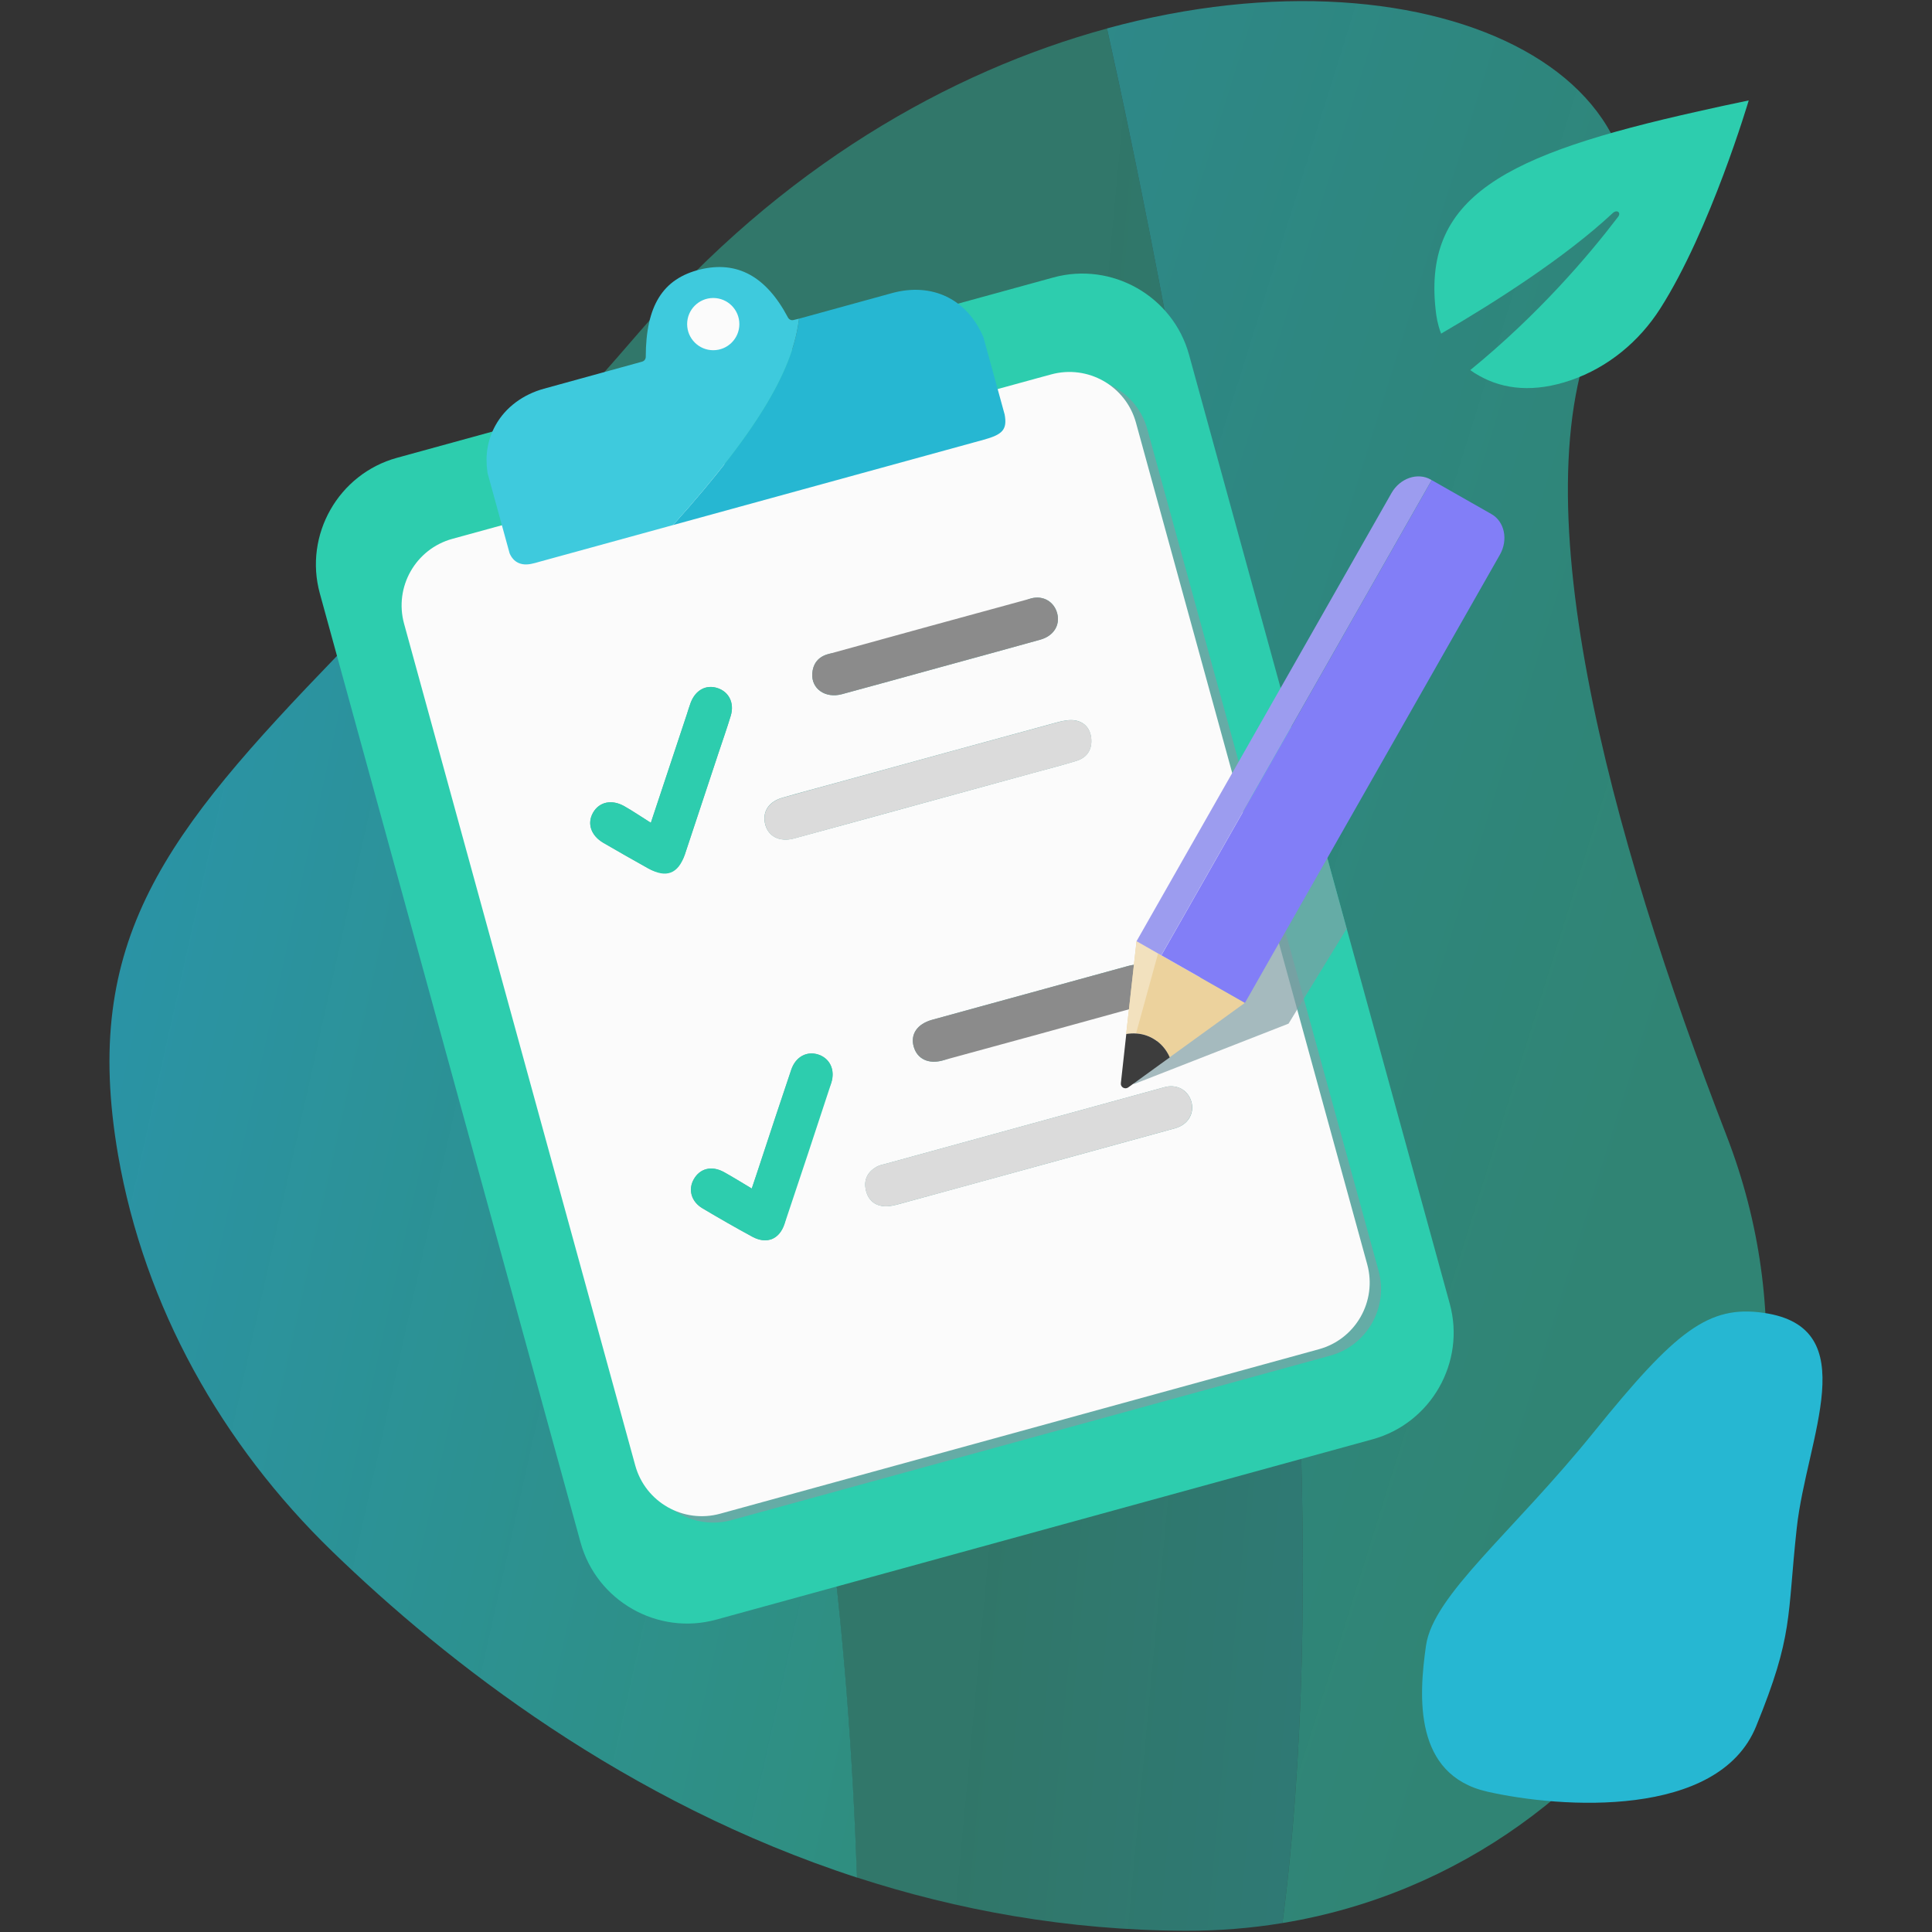 <?xml version="1.0" encoding="utf-8"?>
<!-- Generator: Adobe Illustrator 23.0.6, SVG Export Plug-In . SVG Version: 6.00 Build 0)  -->
<svg version="1.1" id="Layer_1" xmlns="http://www.w3.org/2000/svg" xmlns:xlink="http://www.w3.org/1999/xlink" x="0px" y="0px"
	 viewBox="0 0 235.28 235.28" style="enable-background:new 0 0 235.28 235.28;" xml:space="preserve">
<rect x="0" y="0" width="235.28" height="235.28" fill="#333333" stroke="none"/>
<style type="text/css">
	.st0{opacity:0.55;fill:url(#SVGID_1_);}
	.st1{opacity:0.66;fill:url(#SVGID_2_);}
	.st2{opacity:0.73;fill:url(#SVGID_3_);}
	.st3{fill:#2DCDAE;}
	.st4{opacity:0.69;fill:#7F9CA3;}
	.st5{fill:#FBFBFB;}
	.st6{fill:#DBDBDB;}
	.st7{fill:#8B8B8B;}
	.st8{fill:#26B7D2;}
	.st9{fill:#3ECADD;}
	.st10{fill:#ECD29D;}
	.st11{fill:#827EF7;}
	.st12{fill:#F2E1BE;}
	.st13{fill:#3D3D3D;}
	.st14{fill:#9C9CEF;}
</style>
<linearGradient id="SVGID_1_" gradientUnits="userSpaceOnUse" x1="125.745" y1="118.267" x2="243.797" y2="129.293">
	<stop  offset="0" style="stop-color:#2DCDAE;stop-opacity:0.8"/>
	<stop  offset="1" style="stop-color:#26B7D2"/>
</linearGradient>
<path class="st0" d="M156.18,234.19c-3.81,0.63-7.76,0.95-11.81,0.94c-14.44-0.05-27.82-2.53-40.02-6.49
	c-1.98-57.71-13.81-137.6-63.27-148.82C51.06,69.49,63.44,57.19,77.8,40.5c17.29-20.11,37.83-31.8,57.01-37.03
	C141.25,32.43,166.6,154.35,156.18,234.19z"/>
<linearGradient id="SVGID_2_" gradientUnits="userSpaceOnUse" x1="202.375" y1="129.575" x2="17.513" y2="71.846">
	<stop  offset="0" style="stop-color:#2DCDAE;stop-opacity:0.8"/>
	<stop  offset="1" style="stop-color:#26B7D2"/>
</linearGradient>
<path class="st1" d="M156.18,234.19c10.42-79.85-14.93-201.76-21.37-230.73C175.2-7.56,209.59,10.06,195.2,38
	c-10.91,21.19,0.95,63.85,15.06,100.3C226.75,180.91,199.32,227.1,156.18,234.19z"/>
<linearGradient id="SVGID_3_" gradientUnits="userSpaceOnUse" x1="135.157" y1="168.144" x2="4.132" y2="138.955">
	<stop  offset="0" style="stop-color:#2DCDAE;stop-opacity:0.8"/>
	<stop  offset="1" style="stop-color:#26B7D2"/>
</linearGradient>
<path class="st2" d="M104.36,228.65c-28.12-9.14-49.95-26.2-63.9-39.72C27,175.89,17.58,159.12,14.38,140.65
	c-4.52-26.22,5.78-39.15,26.71-60.83C90.54,91.05,102.38,170.93,104.36,228.65z"/>
<g>
	<path class="st3" d="M144.8,43.19l31.75,115.57c1.96,7.13-2.27,14.56-9.4,16.52l-79.93,21.96c-7.13,1.96-14.56-2.27-16.52-9.4
		L38.95,72.27c-1.96-7.13,2.27-14.56,9.4-16.52l79.93-21.96C135.41,31.84,142.84,36.07,144.8,43.19z"/>
	<path class="st4" d="M139.72,52.26l28.16,102.49c1.23,4.48-1.4,9.11-5.88,10.34l-72.91,20.03c-4.48,1.23-9.11-1.4-10.34-5.88
		L50.59,76.74c-1.23-4.47,1.4-9.1,5.89-10.33l72.91-20.03C133.86,45.15,138.49,47.79,139.72,52.26z"/>
	<path class="st5" d="M126.23,46.08L128,45.6c4.48-1.23,9.11,1.4,10.34,5.88l28.16,102.49c1.23,4.48-1.4,9.11-5.88,10.34
		L87.7,184.34c-4.48,1.23-9.11-1.4-10.34-5.88L49.21,75.96c-1.23-4.48,1.4-9.11,5.88-10.34l1.75-0.48L126.23,46.08z M125.87,142.14
		c5.51-1.51,11.01-3.02,16.52-4.54c0.44-0.12,0.89-0.22,1.3-0.42c1.26-0.61,1.8-1.94,1.33-3.22c-0.44-1.21-1.63-1.87-2.96-1.62
		c-0.27,0.05-0.53,0.14-0.79,0.21c-11.1,3.05-22.2,6.1-33.3,9.15c-0.4,0.11-0.82,0.18-1.17,0.37c-1.06,0.58-1.61,1.49-1.38,2.72
		c0.23,1.27,1.03,2.04,2.33,2.11c0.57,0.03,1.18-0.12,1.74-0.27C114.95,145.14,120.41,143.64,125.87,142.14z M113.63,97.47
		c4.05-1.11,8.1-2.23,12.16-3.34c1.76-0.48,3.53-0.93,5.28-1.47c1.22-0.37,1.89-1.26,1.83-2.57c-0.06-1.23-0.72-2.12-1.92-2.35
		c-0.68-0.13-1.45,0.02-2.14,0.2c-8.95,2.43-17.89,4.9-26.83,7.35c-2.25,0.62-4.5,1.21-6.74,1.86c-1.61,0.46-2.39,1.62-2.13,3.03
		c0.3,1.63,1.74,2.42,3.57,1.92C102.36,100.57,108,99.02,113.63,97.47z M114.55,81.24c4.05-1.11,8.11-2.21,12.15-3.35
		c1.63-0.46,2.42-1.76,2.05-3.19c-0.52-2.05-3.13-2.87-5.28-0.41c-4.65,5.32-11.78,7.48-18.6,5.62c-3.71-1.01-5.8-0.13-5.95,2.12
		c-0.13,1.84,1.57,3.05,3.6,2.51C106.54,83.46,110.54,82.34,114.55,81.24z M125.4,120.93c-3.96,1.09-7.93,2.17-11.89,3.27
		c-1.83,0.51-2.67,1.77-2.23,3.29c0.52,1.78,2.4,2.39,4.71,1.18c6.73-3.51,14.14-5.28,21.7-5.93c2.57-0.22,3.78-1.63,3.31-3.42
		c-0.4-1.54-1.75-2.19-3.59-1.69C133.41,118.72,129.41,119.83,125.4,120.93z M79.26,100.2c-1.22-0.77-2.2-1.44-3.23-2.02
		c-1.53-0.87-3.06-0.53-3.81,0.79c-0.75,1.32-0.25,2.79,1.27,3.68c1.81,1.06,3.64,2.09,5.48,3.12c1.79,1,3.78,0.24,4.43-1.7
		c1.37-4.11,2.73-8.23,4.09-12.35c0.5-1.52,1.03-3.02,1.5-4.55c0.46-1.52-0.18-2.87-1.54-3.35c-1.42-0.51-2.75,0.19-3.34,1.76
		c-0.18,0.47-0.32,0.95-0.47,1.43C82.22,91.28,80.8,95.56,79.26,100.2z M91.55,144.74c-1.23-0.73-2.3-1.4-3.41-2.01
		c-1.49-0.81-2.92-0.44-3.67,0.9c-0.7,1.25-0.29,2.72,1.07,3.52c2,1.19,4.03,2.35,6.07,3.46c2.18,1.18,4.06-0.07,4.21-3.25
		c0.25-5.17,1.96-10.05,4.84-14.35c1.34-2,0.73-4-0.98-4.58c-1.4-0.47-2.78,0.24-3.32,1.82c-1.29,3.8-2.54,7.62-3.8,11.44
		C92.26,142.64,91.94,143.58,91.55,144.74z"/>
	<path class="st6" d="M125.87,142.14c-5.46,1.5-10.92,3.01-16.39,4.49c-0.57,0.15-1.17,0.3-1.74,0.27c-1.3-0.07-2.1-0.84-2.33-2.11
		c-0.23-1.23,0.32-2.14,1.38-2.72c0.35-0.19,0.78-0.26,1.17-0.37c11.1-3.05,22.2-6.1,33.3-9.15c0.26-0.07,0.53-0.16,0.79-0.21
		c1.33-0.25,2.53,0.4,2.96,1.62c0.46,1.27-0.07,2.61-1.33,3.22c-0.41,0.2-0.86,0.3-1.3,0.42
		C136.89,139.11,131.38,140.63,125.87,142.14z"/>
	<path class="st6" d="M113.63,97.47c-5.64,1.55-11.27,3.1-16.91,4.64c-1.84,0.5-3.27-0.29-3.57-1.92c-0.26-1.41,0.52-2.56,2.13-3.03
		c2.24-0.64,4.49-1.24,6.74-1.86c8.94-2.46,17.88-4.92,26.83-7.35c0.69-0.19,1.46-0.33,2.14-0.2c1.2,0.23,1.87,1.11,1.92,2.35
		c0.06,1.31-0.61,2.19-1.83,2.57c-1.75,0.53-3.52,0.98-5.28,1.47C121.74,95.24,117.69,96.36,113.63,97.47z"/>
	<path class="st7" d="M114.55,81.24c-4.01,1.1-8.01,2.22-12.03,3.3c-2.02,0.54-3.72-0.67-3.6-2.51c0.08-1.23,0.75-2.05,1.93-2.37
		c8.23-2.27,16.47-4.54,24.71-6.78c1.49-0.41,2.83,0.42,3.19,1.83c0.36,1.43-0.43,2.73-2.05,3.19
		C122.66,79.03,118.6,80.12,114.55,81.24z"/>
	<path class="st7" d="M125.4,120.93c4.01-1.1,8.01-2.21,12.02-3.3c1.84-0.5,3.19,0.14,3.59,1.69c0.39,1.5-0.39,2.73-2.17,3.22
		c-8.01,2.22-16.02,4.42-24.04,6.6c-1.75,0.48-3.1-0.2-3.52-1.66c-0.44-1.51,0.4-2.78,2.23-3.29
		C117.47,123.1,121.44,122.02,125.4,120.93z"/>
	<path class="st3" d="M79.26,100.2c1.54-4.63,2.96-8.91,4.38-13.19c0.16-0.48,0.3-0.96,0.47-1.43c0.6-1.57,1.92-2.26,3.34-1.76
		c1.35,0.48,2,1.83,1.54,3.35c-0.46,1.53-0.99,3.03-1.5,4.55c-1.36,4.12-2.72,8.23-4.09,12.34c-0.79,2.36-2.27,2.92-4.43,1.71
		c-1.83-1.03-3.66-2.06-5.48-3.12c-1.53-0.89-2.02-2.36-1.27-3.68c0.75-1.32,2.27-1.66,3.81-0.79
		C77.05,98.76,78.03,99.43,79.26,100.2z"/>
	<path class="st3" d="M91.55,144.74c0.39-1.16,0.7-2.1,1.02-3.04c1.26-3.81,2.51-7.63,3.8-11.44c0.54-1.58,1.91-2.3,3.32-1.82
		c1.39,0.47,2.06,1.88,1.54,3.46c-1.88,5.73-3.77,11.45-5.69,17.16c-0.63,1.89-2.18,2.49-3.91,1.55c-2.05-1.11-4.07-2.27-6.07-3.46
		c-1.36-0.81-1.77-2.27-1.07-3.52c0.74-1.34,2.18-1.71,3.67-0.9C89.25,143.34,90.33,144.01,91.55,144.74z"/>
	<path class="st8" d="M119.76,41.07l2.59,9.42c0.33,1.84-0.27,2.43-2.55,3.06L81.97,63.94C92.85,51.82,96.64,44.62,97.3,38.81
		l11.34-3.12C113.54,34.36,117.79,36.43,119.76,41.07z"/>
	<path class="st9" d="M97.3,38.81c-0.67,5.82-4.45,13.01-15.33,25.13l-16.31,4.48c-0.31,0.09-0.61,0.18-0.93,0.24
		c-1.24,0.27-2.2-0.17-2.67-1.28l-2.69-9.79c-0.01-0.02,0-0.06-0.01-0.09c-0.29-2.07,0.01-3.94,0.97-5.68
		c1.23-2.25,3.43-3.8,5.9-4.48c3.72-1.03,7.45-2.06,11.18-3.08l0.79-0.22c0.26-0.07,0.43-0.3,0.44-0.57
		c0.01-6.25,2.08-9.53,6.61-10.65c4.5-1.1,8.05,0.81,10.71,5.85c0.13,0.24,0.41,0.38,0.68,0.3L97.3,38.81z"/>
	<circle class="st5" cx="86.86" cy="39.47" r="3.18"/>
	<path class="st4" d="M160.61,100.75L164,113.1l-7.08,11.56l-18.69,7.31c-0.31,0.13-0.61-0.23-0.42-0.5l11.71-17.55L160.61,100.75z"
		/>
	<g>
		<path class="st10" d="M138.41,114.62l13.19,7.51l-9.16,6.63c-0.42-0.96-1.1-1.77-2.04-2.3c-1-0.57-2.14-0.73-3.25-0.55
			L138.41,114.62z"/>
		<path class="st11" d="M141.43,116.34l32.93-57.87l7.26,4.13c1.61,0.91,2.07,3.14,1.04,4.95l-31.05,54.58L141.43,116.34z"/>
		<path class="st12" d="M138.41,114.62l2.62,1.49l-2.68,9.74c-0.4-0.03-0.8,0-1.2,0.06"/>
		<path class="st13" d="M137.39,132.43l5.06-3.66c-0.42-0.96-1.11-1.77-2.04-2.3c-0.64-0.37-1.34-0.57-2.05-0.61
			c-0.4-0.03-0.8,0-1.2,0.06l-0.66,5.99C136.44,132.39,136.99,132.71,137.39,132.43z"/>
		<path class="st14" d="M138.41,114.62l31.05-54.58c1.03-1.81,3.19-2.55,4.79-1.63l0.1,0.06l-32.93,57.87L138.41,114.62z"/>
	</g>
</g>
<path class="st8" d="M214.78,159.88c-6.71-0.97-10.71,2.17-20.66,14.49s-19.57,19.85-20.46,26.03c-0.89,6.19-1.52,15.75,7.47,17.79
	s28.13,3.3,32.72-7.93s3.76-13.2,4.96-24.18S227.15,161.66,214.78,159.88z"/>
<path class="st3" d="M206.86,13.55c-23.57,5.26-33.89,10.35-31.95,24.81c0.07,0.46,0.16,0.92,0.29,1.37c0.08,0.31,0.19,0.61,0.3,0.9
	c6.5-3.79,15.07-9.24,20.9-14.68c0.5-0.47,1.06-0.08,0.65,0.46c-3.63,4.77-9.72,11.9-18,18.66c0.34,0.25,0.7,0.48,1.07,0.68
	c3.02,1.71,6.73,2.08,11.19,0.55c4.51-1.56,8.31-4.7,10.88-8.73c6.12-9.6,10.77-25.34,10.77-25.34
	C210.84,12.67,208.8,13.11,206.86,13.55z"/>
</svg>
